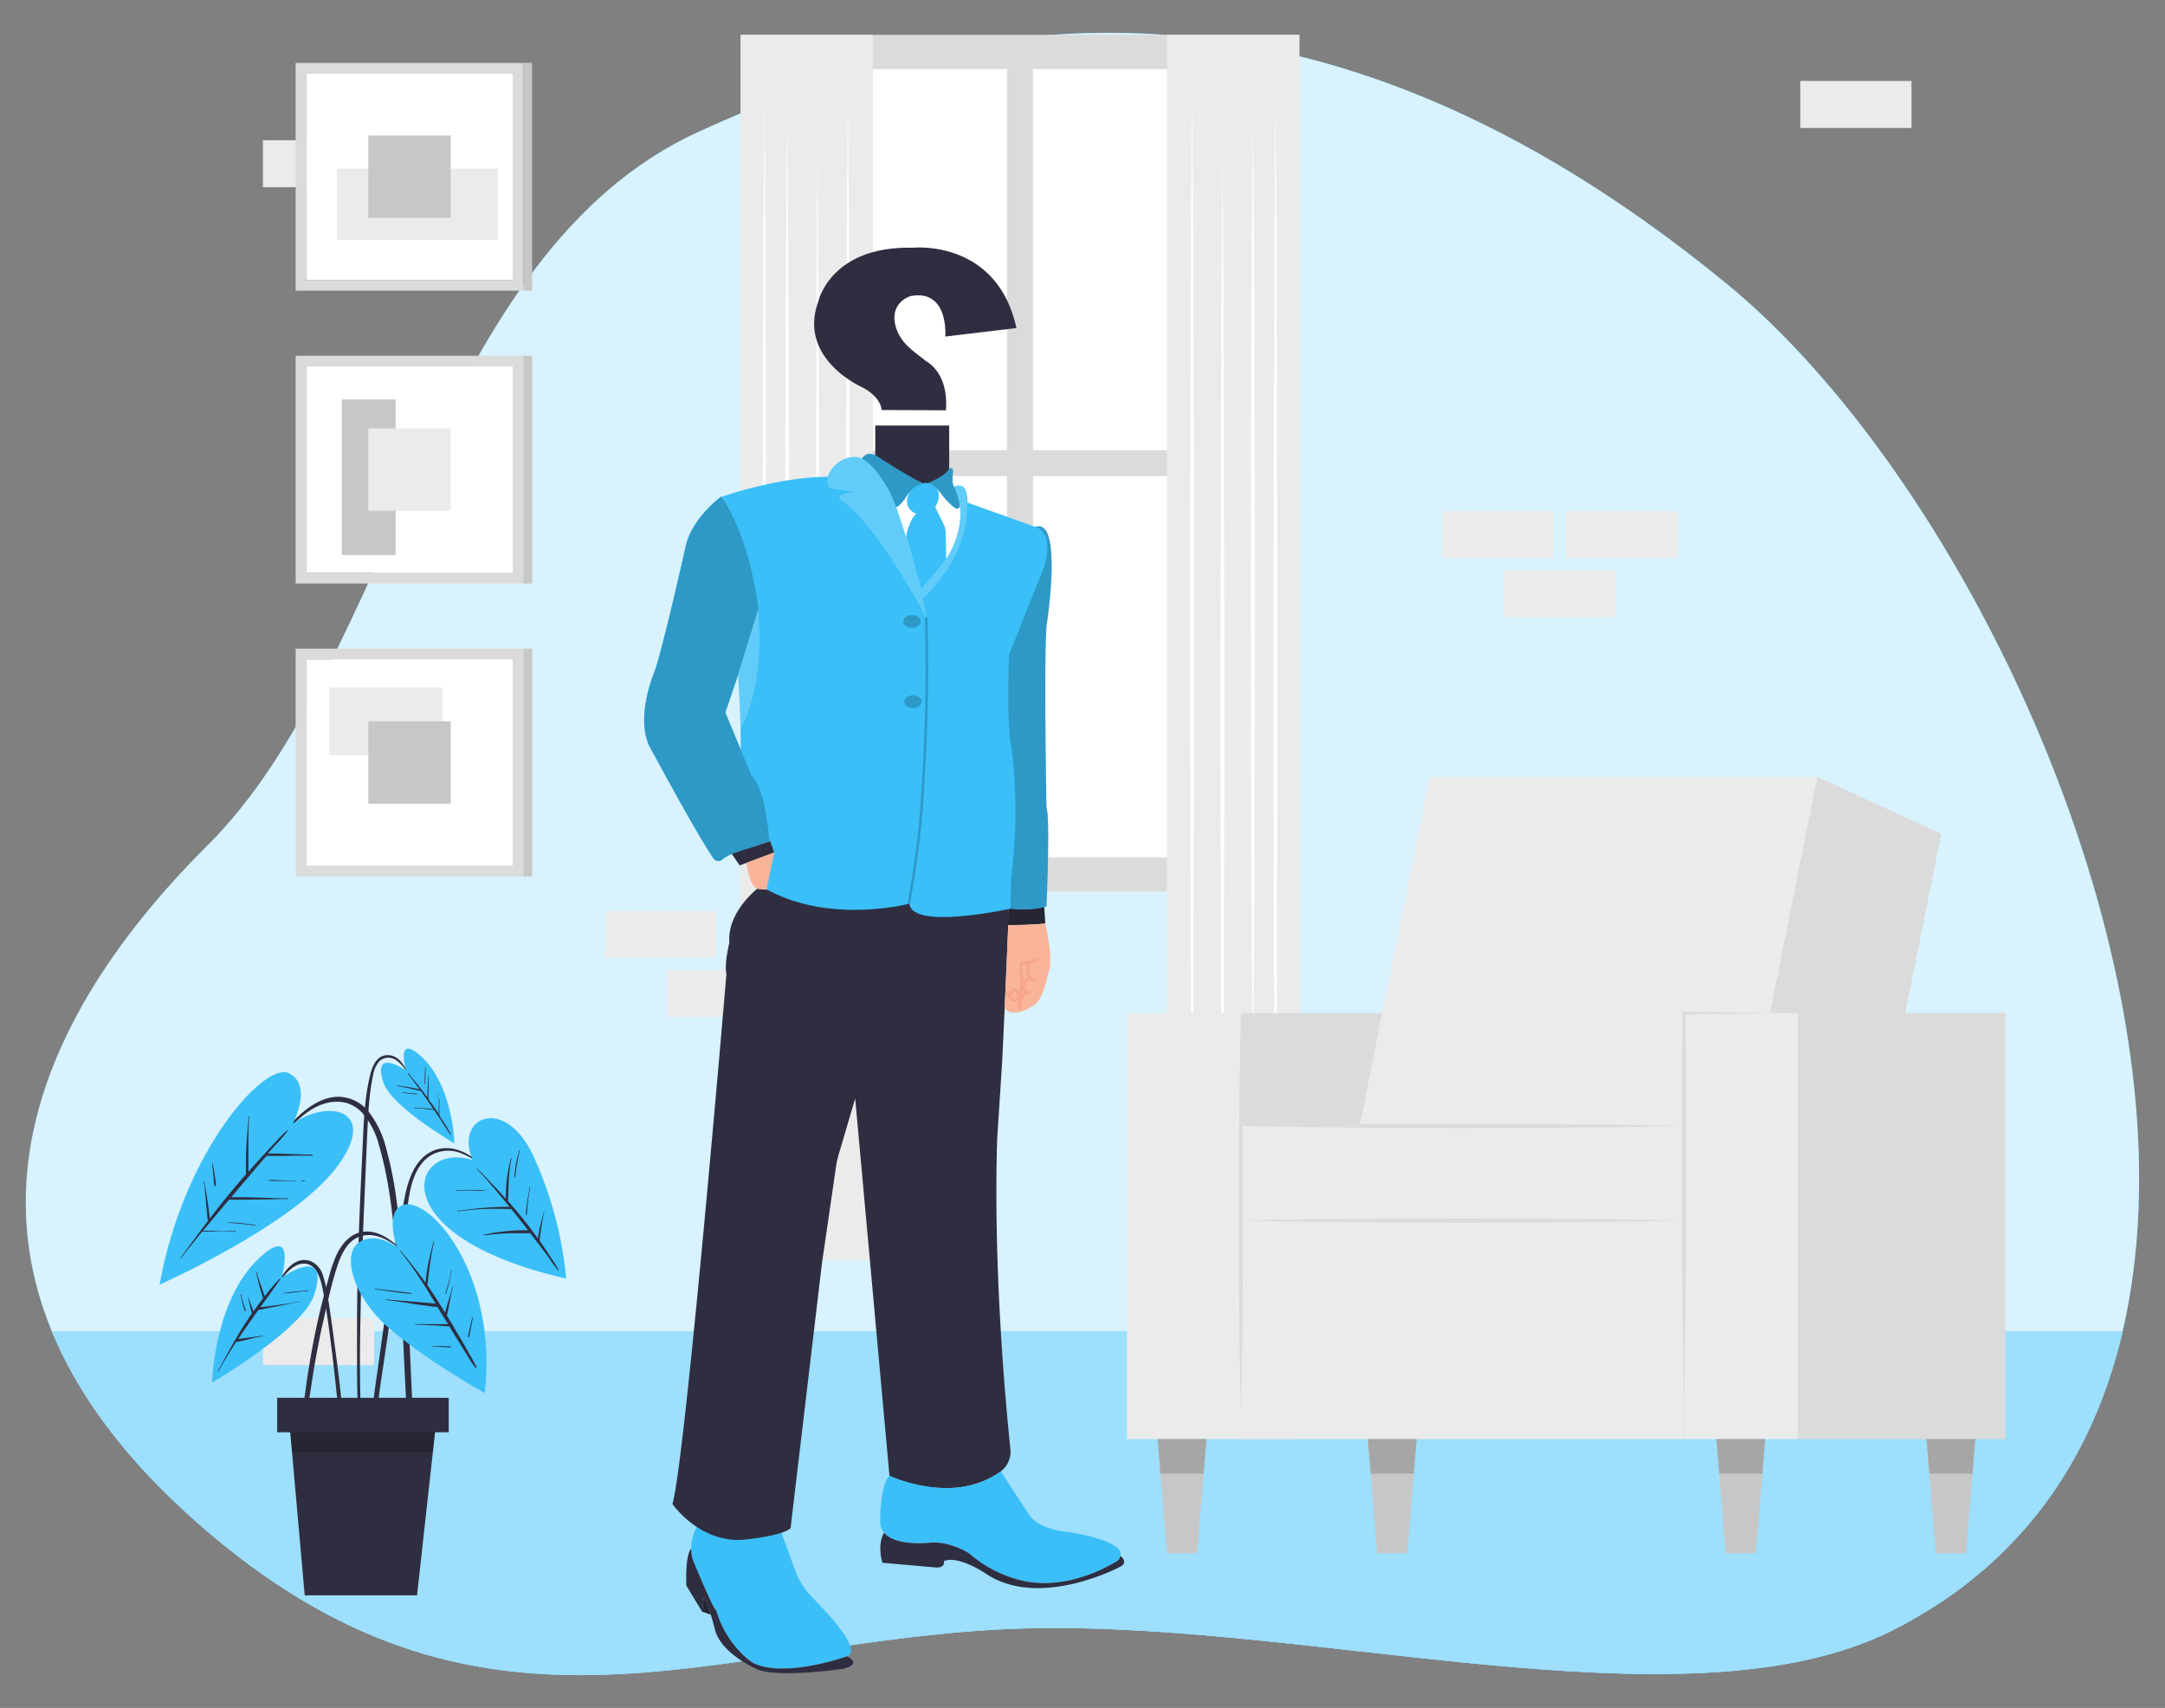 <svg id="ffafe6bb-c421-4466-bd1a-c2235388ac50" data-name="Layer 1" xmlns="http://www.w3.org/2000/svg" width="865.76" height="682.89" viewBox="0 0 865.76 682.89"><rect x="0" y="0" width="865.76" height="682.89" fill="#808080" stroke="none"/><g id="abbdac19-8e71-4332-a478-65ba61e4c4d6" data-name="freesvgillustration--background-simple--inject-1"><path d="M853,509.14c18.29-137.44-70.45-320.08-162.3-395.5C524.79-22.53,386.91,3.8,279.66,52.55S157.21,264.18,83.15,337.85-33,510.59,79.34,609.25,282.4,657.76,399.76,651.5s273.2,43,357.45.17C816.05,621.78,845,570,853,509.14Z" fill="#3abff8"/><path d="M853,509.14c18.29-137.44-70.45-320.08-162.3-395.5C524.79-22.53,386.91,3.8,279.66,52.55S157.21,264.18,83.15,337.85-33,510.59,79.34,609.25,282.4,657.76,399.76,651.5s273.2,43,357.45.17C816.05,621.78,845,570,853,509.14Z" fill="#fff" opacity="0.8" style="isolation:isolate"/></g><g id="a5218fea-76b6-453c-8ff8-41fa9c984775" data-name="freesvgillustration--Floor--inject-1"><path d="M20.76,532.35C31.23,557.69,50,583.49,79.34,609.21c112.34,98.63,203.06,48.51,320.42,42.25s273.2,43,357.45.17c51.18-26,79.77-68.67,91.66-119.32Z" fill="#3abff8"/><path d="M20.76,532.35C31.23,557.69,50,583.49,79.34,609.21c112.34,98.63,203.06,48.51,320.42,42.25s273.2,43,357.45.17c51.18-26,79.77-68.67,91.66-119.32Z" fill="#fff" opacity="0.5" style="isolation:isolate"/></g><g id="b9633370-ccf9-4a73-83c6-a764b47dba25" data-name="freesvgillustration--background-complete--inject-1064"><rect x="296.18" y="13.92" width="223.4" height="342.54" fill="#dbdbdb"/><rect x="308.36" y="27.64" width="94.33" height="152.36" fill="#fff"/><rect x="413.07" y="27.64" width="94.33" height="152.36" fill="#fff"/><rect x="308.36" y="190.38" width="94.33" height="152.36" fill="#fff"/><rect x="413.07" y="190.38" width="94.33" height="152.36" fill="#fff"/><rect x="296.18" y="13.92" width="52.92" height="490.06" fill="#ebebeb"/><polygon points="339.06 37.21 339.48 90.2 339.61 143.18 339.9 249.16 339.63 355.13 339.48 408.12 339.06 461.1 338.66 408.12 338.51 355.13 338.22 249.16 338.51 143.18 338.66 90.2 339.06 37.21" fill="#fff"/><polygon points="314.77 49.51 315.18 96.81 315.41 144.12 315.62 238.74 315.41 333.38 315.18 380.69 314.77 428 314.36 380.69 314.12 333.38 313.94 238.74 314.12 144.12 314.36 96.81 314.77 49.51" fill="#fff"/><polygon points="326.92 60.67 327.32 116.08 327.47 171.47 327.76 282.27 327.47 393.07 327.32 448.47 326.92 503.86 326.51 448.47 326.36 393.07 326.08 282.27 326.36 171.47 326.51 116.08 326.92 60.67" fill="#fff"/><polygon points="305.74 40.02 306.14 97.99 306.29 155.97 306.58 271.93 306.29 387.9 306.14 445.89 305.74 503.86 305.32 445.89 305.17 387.9 304.9 271.93 305.17 155.97 305.32 97.99 305.74 40.02" fill="#fff"/><rect x="466.66" y="13.92" width="52.92" height="490.06" fill="#ebebeb"/><polygon points="476.69 37.21 477.11 90.2 477.26 143.18 477.53 249.16 477.26 355.13 477.11 408.12 476.69 461.1 476.29 408.12 476.14 355.13 475.87 249.16 476.14 143.18 476.29 90.2 476.69 37.21" fill="#fff"/><polygon points="500.99 49.51 501.41 96.81 501.65 144.12 501.83 238.74 501.65 333.38 501.41 380.69 500.99 428 500.59 380.69 500.35 333.38 500.15 238.74 500.35 144.12 500.59 96.81 500.99 49.51" fill="#fff"/><polygon points="488.85 60.67 489.25 116.08 489.4 171.47 489.69 282.27 489.4 393.07 489.25 448.47 488.85 503.86 488.43 448.47 488.3 393.07 488.01 282.27 488.3 171.47 488.45 116.08 488.85 60.67" fill="#fff"/><polygon points="510.03 40.02 510.45 97.99 510.58 155.97 510.87 271.93 510.58 387.9 510.45 445.89 510.03 503.86 509.62 445.89 509.47 387.9 509.19 271.93 509.47 155.97 509.62 97.99 510.03 40.02" fill="#fff"/><rect x="719.92" y="503.34" width="44.47" height="18.79" fill="#ebebeb"/><rect x="744.75" y="527.04" width="44.47" height="18.79" fill="#ebebeb"/><rect x="241.94" y="364.17" width="44.47" height="18.79" fill="#ebebeb"/><rect x="266.73" y="387.86" width="44.47" height="18.79" fill="#ebebeb"/><rect x="576.75" y="204.38" width="44.47" height="18.79" fill="#ebebeb"/><rect x="601.57" y="228.08" width="44.47" height="18.79" fill="#ebebeb"/><rect x="626.29" y="204.38" width="44.47" height="18.79" fill="#ebebeb"/><rect x="105.15" y="527.04" width="44.47" height="18.79" fill="#ebebeb"/><rect x="129.97" y="32.37" width="44.47" height="18.79" fill="#ebebeb"/><rect x="105.15" y="56.07" width="44.47" height="18.79" fill="#ebebeb"/><rect x="719.92" y="32.37" width="44.47" height="18.79" fill="#ebebeb"/><polygon points="691.12 487.97 745.28 487.97 776.29 333.41 726.69 310.62 691.12 487.97" fill="#dbdbdb"/><polygon points="536.08 487.97 691.12 487.97 726.69 310.62 571.65 310.62 536.08 487.97" fill="#ebebeb"/><rect x="718.93" y="405.04" width="83.01" height="170.35" fill="#dbdbdb"/><polygon points="496.24 575.39 518.91 575.39 552.7 405.06 496.24 405.06 496.24 575.39" fill="#dbdbdb"/><rect x="673.3" y="405.04" width="45.61" height="170.35" fill="#ebebeb"/><rect x="450.63" y="405.04" width="45.61" height="170.35" fill="#ebebeb"/><rect x="496.22" y="487.99" width="177.08" height="87.41" fill="#ebebeb"/><rect x="496.22" y="450.2" width="177.08" height="38.14" fill="#ebebeb"/><path d="M707.75,405.06l-17.22-.34-17.21-.21h-.52V405L672.6,425v19.93c0,13.29-.1,26.57,0,39.86s0,26.58.22,39.87.3,26.58.58,39.87q.4-19.92.57-39.87c.17-13.29.19-26.57.24-39.87s0-26.57,0-39.86L674.13,425l-.22-19.92-.52.52,17.21-.22Z" fill="#dbdbdb"/><path d="M496.24,405.06c-.37,13.33-.52,26.67-.67,40l-.2,40,.2,40,.23,20,.44,20,.42-20,.23-20,.21-40L496.89,445C496.76,431.73,496.59,418.39,496.24,405.06Z" fill="#dbdbdb"/><path d="M496.24,488c14.74.37,29.51.52,44.27.68l44.27.2,44.27-.2,22.13-.24,22.14-.44-22.14-.42-22.13-.23-44.27-.2-44.27.2C525.75,487.45,511,487.62,496.24,488Z" fill="#dbdbdb"/><path d="M496.24,450.19c14.74.35,29.51.52,44.27.67l44.27.18,44.27-.18,22.13-.25,22.14-.42-22.14-.42-22.13-.24-44.27-.2-44.27.2C525.75,449.67,511,449.83,496.24,450.19Z" fill="#dbdbdb"/><polygon points="770.39 575.39 771.52 589.19 774.14 621.07 786.16 621.07 788.78 589.19 789.91 575.39 770.39 575.39" fill="#c7c7c7"/><polygon points="789.91 575.39 770.39 575.39 771.52 589.19 788.78 589.19 789.91 575.39" fill="#a6a6a6"/><polygon points="686.37 575.39 687.49 589.19 690.11 621.07 702.14 621.07 704.76 589.19 705.88 575.39 686.37 575.39" fill="#c7c7c7"/><polygon points="705.88 575.39 686.37 575.39 687.49 589.19 704.76 589.19 705.88 575.39" fill="#a6a6a6"/><polygon points="546.99 575.39 548.12 589.19 550.74 621.07 562.75 621.07 565.38 589.19 566.49 575.39 546.99 575.39" fill="#c7c7c7"/><polygon points="566.49 575.39 546.99 575.39 548.12 589.19 565.38 589.19 566.49 575.39" fill="#a6a6a6"/><polygon points="462.94 575.39 464.06 589.19 466.68 621.07 478.7 621.07 481.32 589.19 482.45 575.39 462.94 575.39" fill="#c7c7c7"/><polygon points="462.94 575.39 464.06 589.19 481.32 589.19 482.45 575.39 462.94 575.39" fill="#a6a6a6"/><rect x="122.53" y="29.4" width="82.48" height="82.48" fill="#fff"/><path d="M118.23,25.17v91.06h91.06V25.17ZM205,111.93H122.53V29.4H205Z" fill="#dbdbdb"/><rect x="134.77" y="67.41" width="64.29" height="28.52" fill="#ebebeb"/><rect x="147.3" y="54.17" width="32.93" height="32.93" fill="#c7c7c7"/><rect x="209.29" y="25.12" width="3.51" height="91.06" fill="#c7c7c7"/><rect x="122.53" y="146.51" width="82.48" height="82.48" fill="#fff"/><rect x="136.7" y="159.71" width="21.53" height="62.21" fill="#c7c7c7"/><path d="M118.23,142.23v91.06h91.06V142.23ZM205,229H122.53V146.51H205Z" fill="#dbdbdb"/><rect x="147.3" y="171.28" width="32.93" height="32.93" fill="#ebebeb"/><rect x="209.29" y="142.23" width="3.51" height="91.06" fill="#c7c7c7"/><rect x="122.53" y="263.63" width="82.48" height="82.48" fill="#fff"/><rect x="131.67" y="274.87" width="45.26" height="27.06" fill="#ebebeb"/><path d="M118.23,259.33v91.06h91.06V259.33ZM205,346.11H122.53V263.65H205Z" fill="#dbdbdb"/><rect x="147.3" y="288.41" width="32.93" height="32.93" fill="#c7c7c7"/><rect x="209.29" y="259.33" width="3.51" height="91.06" fill="#c7c7c7"/></g><path d="M280.75,644.36l.64-5.33s.88-.38,2.84,6.57Z" fill="#2f2e41"/><path d="M280.75,644.36l.64-5.33s.88-.38,2.84,6.57Z" opacity="0.2"/><path d="M276.4,619.07v0a13,13,0,0,0,1.22,5.81s7.84,19.13,8.77,18.82a39.89,39.89,0,0,0,14.44,21c12.54,6.59,37.95-2.51,37.95-2.51,6-2.3-6.69-16.16-13.92-23.45a30.11,30.11,0,0,1-6.93-10.94l-5.5-15.16c-25,6.92-33.56-2.53-33.56-2.53A18.32,18.32,0,0,0,276.4,619.07Z" fill="#3abff8"/><path d="M274.48,634l6.27,10.36.64-5.33c1.24,0,4.38,11.91,4.38,11.91,1.89,9.72,16,16,16,16,7.22,4.4,35.14.33,35.14.33,8.46-1.88,1.88-5,1.88-5s-25.41,9.1-37.95,2.51a39.89,39.89,0,0,1-14.44-21c-.93.31-8.77-18.82-8.77-18.82a13,13,0,0,1-1.22-5.81C273.84,622.05,274.48,634,274.48,634Z" fill="#2f2e41"/><path d="M418,369.25l-.45-6.93s-10,1.95-14.19.64l-.63,6.88A136.39,136.39,0,0,0,418,369.25Z" fill="#2f2e41"/><path d="M418,369.25l-.45-6.93s-10,1.95-14.19.64l-.63,6.88A136.39,136.39,0,0,0,418,369.25Z" opacity="0.2"/><path d="M403.33,363.24s8.09,1.27,14.82-.68a.47.47,0,0,0,.33-.43c.16-3.59,1.47-34.92,0-39.35,0,0-1.05-56.39,0-72.31,0,0,7-44.38-4.7-39.68L399.15,262l-.78,100Z" fill="#3abff8"/><path d="M403.33,363.24s8.09,1.27,14.82-.68a.47.47,0,0,0,.33-.43c.16-3.59,1.47-34.92,0-39.35,0,0-1.05-56.39,0-72.31,0,0,7-44.38-4.7-39.68L399.15,262l-.78,100Z" opacity="0.2"/><path d="M348.25,359.59l-45.42-4.24s-12.14,9.39-11.16,21.53c0,0-2.16,8.81-1.18,12.53,0,0-16.38,194.68-21.6,211.91,0,0,10.57,15.4,28.06,14.35,0,0,15.8-1.43,19.19-4.69l12.53-105.73,5.64-38.78a35,35,0,0,1,1.07-4.85l6.6-22.41,13.71,150.88s24.6,12,44.09-1.47a9.94,9.94,0,0,0,4.27-9.25c-1.77-16.77-6.92-71.19-5.29-124l2-30.93s2.35-48.95,2.61-61.22Z" fill="#2f2e41"/><path d="M295.11,270l8.21-26.21s-2.61-23.49-14.62-45.16c0,0,22.46-8.09,43.08-8l19,4.05h31.52s4.57-2.88,4.57,6.26l27.67,9.92s9.66,2.61,0,23.23l-11,27.67s-1.3,26.63,1.05,38.12a205.77,205.77,0,0,1-.26,51.16l-.26,12.27s-39.36,8.72-40.41-2c0,0-32.19,8.53-57.75-6.11l3.66-14.36-1.73-4.27L295.75,320A404,404,0,0,0,295.11,270Z" fill="#3abff8"/><rect x="350.01" y="170.13" width="29.56" height="24.47" transform="translate(729.58 364.74) rotate(-180)" fill="#2f2e41"/><path d="M374.12,202.66s4.73-7.17-2.87-9.37a7.47,7.47,0,0,0-7.48,3.52s-3.41,6,2.8,8.53Z" fill="#3abff8"/><path d="M288.47,198.52s-12,8.62-14.36,20.36c0,0-9.14,41-12.53,50.13,0,0-8.35,19.57-.78,31.32,0,0,18,33.51,24.58,42.94a2.33,2.33,0,0,0,3.45.39,12.15,12.15,0,0,1,5.38-2.61l13.58-4.69S306.22,315,300.48,310L290.3,285.57a1.87,1.87,0,0,1-.05-1.3l4.61-13.59,8.46-26.92S300.47,216.11,288.47,198.52Z" fill="#3abff8"/><path d="M288.47,198.52s-12,8.62-14.36,20.36c0,0-9.14,41-12.53,50.13,0,0-8.35,19.57-.78,31.32,0,0,18,33.51,24.58,42.94a2.33,2.33,0,0,0,3.45.39,12.15,12.15,0,0,1,5.38-2.61l13.46-4.64S306.22,315,300.48,310L290.3,285.57a1.87,1.87,0,0,1-.05-1.3l4.61-13.59,8.46-26.92S300.47,216.11,288.47,198.52Z" fill="#3abff8"/><path d="M288.47,198.52s-12,8.62-14.36,20.36c0,0-9.14,41-12.53,50.13,0,0-8.35,19.57-.78,31.32,0,0,18,33.51,24.58,42.94a2.33,2.33,0,0,0,3.45.39,12.15,12.15,0,0,1,5.38-2.61l13.46-4.64S306.22,315,300.48,310L290.3,285.57a1.87,1.87,0,0,1-.05-1.3l4.61-13.59,8.46-26.92S300.47,216.11,288.47,198.52Z" opacity="0.2"/><path d="M370.34,246.81c.55,18,.43,37.37-.69,58-1.49,27.57-2.4,33.7-6.2,56.49" fill="none" stroke="#000" stroke-miterlimit="10" opacity="0.2"/><polygon points="309.59 340.87 308.01 336.34 292.62 341.41 295.78 346.01 309.59 340.87" fill="#2f2e41"/><ellipse cx="364.69" cy="248.45" rx="3.52" ry="2.55" opacity="0.2"/><ellipse cx="365.08" cy="280.56" rx="3.52" ry="2.55" opacity="0.2"/><path d="M303.09,243.68s3.58,28-6.9,47.76q-.1-6-.45-12.28c-.17-3.13-.39-6.19-.63-9.19Z" fill="#fff" opacity="0.2"/><path d="M352,608.33a6.65,6.65,0,0,0,1.55,4.44c4.57,5.5,17.8,4.05,17.8,4.05,8.5-1,16.3,4.26,16.3,4.26a49.29,49.29,0,0,0,22.18,11.09c16.21,3.24,31.49-4.75,36.77-7.95a3.14,3.14,0,0,0,1.46-2,3.08,3.08,0,0,0-.84-2.9c-4.79-4.72-20.15-6.75-20.15-6.75-12-1.18-15.35-6.61-15.35-6.61l-11.57-17.71c-18.16,13.93-44.42,1.83-44.42,1.83C351.87,593.34,352,608.33,352,608.33Z" fill="#3abff8"/><path d="M352.89,624.85l21.73,1.9c3.54,0,2.83-2.6,2.83-2.6,6.14-2.37,17,5.19,17,5.19,21.49,14.16,53.36-2.83,53.36-2.83,3.55-1.66.48-4.26.48-4.26l-.26,0a3.14,3.14,0,0,1-1.46,2c-5.28,3.2-20.56,11.19-36.77,7.95a49.29,49.29,0,0,1-22.18-11.09s-7.8-5.21-16.3-4.26c0,0-13.23,1.45-17.8-4.05C350.59,618.16,352.89,624.85,352.89,624.85Z" fill="#2f2e41"/><path d="M298.45,345s1.3,9.42,4.38,10.34l3.74.4,3-14.88Z" fill="#f9b499"/><path d="M418,369.25s3.68,14.72,1.06,20.4c0,0-1.9,9.77-5.25,12,0,0-8,6.15-12.07,1.48l1.47-33.28S412.54,369.89,418,369.25Z" fill="#f9b499"/><path d="M414.05,391.84s-3.64,1.75-2.92-7.14" fill="none" stroke="#f7a48b" stroke-miterlimit="10"/><path d="M411.72,397.09s-5.25-.58-.15-7" fill="none" stroke="#f7a48b" stroke-miterlimit="10"/><path d="M410.26,396.65s-4.81,5.55-1.6,6.71" fill="none" stroke="#f7a48b" stroke-miterlimit="10"/><path d="M415.36,383.24s-1.6,1.46-7,1.89c0,0-.73,1.75.3,5.84,0,0,.29,9.18-2.78,8.89,0,0-1.31,1-2.91-2.91l-.88-.3" fill="none" stroke="#f7a48b" stroke-miterlimit="10"/><path d="M406.91,398.26a2.35,2.35,0,0,0-1.17-2.77s-1.46.29-1.31,2.33" fill="none" stroke="#f7a48b" stroke-miterlimit="10"/><path d="M378.27,164.06l-25.72-.13s0-5.35-8.61-9.52c0,0-25.19-11.49-16.58-34.2,0,0,5-21.93,37.59-21.15,0,0,33.68-3.65,41.51,32.11L378,134.57s1.56-19.06-13.84-16.19c0,0-8.59,2.4-6,12.09a17.22,17.22,0,0,0,4,7.07c2.3,2.55,6.24,5.25,8.33,7C370.44,144.49,379.44,148.92,378.27,164.06Z" fill="#2f2e41"/><path d="M368.19,235.86S379.3,225,382,216.35c0,0,3.76-8.94,1.25-17.41,0,0-2.51-3.76-6-4.55,0,0-7.46-1.86-8.63-.93a12.16,12.16,0,0,0-6.35,5.25s-2.08,3.51-3.9,4C358.3,202.7,366.56,228.6,368.19,235.86Z" fill="#fff"/><path d="M362.59,215.58c1.36,4.29,5.7,20,5.7,20,2.58-2.08,10.1-12,10.1-12l-.22-10.82a6.72,6.72,0,0,0-.67-2.82l-3.5-7.19s4.69-7.37-2.91-9.57a7.77,7.77,0,0,0-7.43,3.73s-3.42,6,2.8,8.52c-2.4,2-3.55,6.37-4,8.36A3.91,3.91,0,0,0,362.59,215.58Z" fill="#3abff8"/><path d="M379.18,188s2.35-2.74,1.83,1.57c0,0-.39,3.91.52,5.09,0,0,4.57,9.79.65,8.61,0,0-2.22-1.17-5.87-5.87,0,0-2.63-3.69-5.06-4.06a.14.14,0,0,1,0-.27C373,192.32,377.43,190.42,379.18,188Z" fill="#3abff8"/><path d="M379.18,188s2.35-2.74,1.83,1.57c0,0-.39,3.91.52,5.09,0,0,4.57,9.79.65,8.61,0,0-2.22-1.17-5.87-5.87,0,0-2.63-3.69-5.06-4.06a.14.14,0,0,1,0-.27C373,192.32,377.43,190.42,379.18,188Z" opacity="0.2"/><path d="M368.6,193a.24.24,0,0,1-.05.46,10.77,10.77,0,0,0-5.55,4.15s-3,5-4.7,5.09c0,0-4.34-13.48-13.66-19.25,0,0,2-4,6.61-.72C351.25,182.73,362.52,190.12,368.6,193Z" fill="#3abff8"/><path d="M368.6,193a.24.24,0,0,1-.05.46,10.77,10.77,0,0,0-5.55,4.15s-3,5-4.7,5.09c0,0-4.34-13.48-13.66-19.25,0,0,2-4,6.61-.72C351.25,182.73,362.52,190.12,368.6,193Z" opacity="0.2"/><path d="M381.53,194.61s7.24,11.55-2.74,28.39c0,0-7.22,9.69-10.54,12.62l.81,3.58s13-11.09,16.77-28a40.12,40.12,0,0,0,.81-6C387,200.16,386.92,192,381.53,194.61Z" fill="#3abff8"/><path d="M381.53,194.61s7.24,11.55-2.74,28.39c0,0-7.22,9.69-10.54,12.62l.81,3.58s13-11.09,16.77-28a40.12,40.12,0,0,0,.81-6C387,200.16,386.92,192,381.53,194.61Z" fill="#fff" opacity="0.2"/><path d="M370.34,246.81s-19.6-37.23-34.2-47a1.14,1.14,0,0,1,.33-2.06l4.65-1.21a79.54,79.54,0,0,1-8.4-1.18,2.4,2.4,0,0,1-1.85-2.51l.15-2.32a12.11,12.11,0,0,1,6.24-6.83,11.18,11.18,0,0,1,4.67-1,5.73,5.73,0,0,1,3.2,1,24.35,24.35,0,0,1,4.08,3.4c3,3.21,6.8,8.6,9.66,17.34C358.87,204.49,368.43,230.7,370.34,246.81Z" fill="#3abff8"/><path d="M370.34,246.81s-19.59-37.22-34.19-47a1.14,1.14,0,0,1,.33-2.07l4.64-1.21a80,80,0,0,1-8.42-1.18,2.39,2.39,0,0,1-1.83-2.5l.15-2.33a12.11,12.11,0,0,1,6.24-6.83,11.18,11.18,0,0,1,4.67-1,5.73,5.73,0,0,1,3.2,1,24.35,24.35,0,0,1,4.08,3.4c3,3.21,6.8,8.6,9.66,17.34C358.87,204.49,368.43,230.7,370.34,246.81Z" fill="#fff" opacity="0.2"/><path d="M197,469.63c-5.78-5.67-13.26-12.47-22.12-10.09-8.33,2.31-11.51,11.4-13,19-1.92,9.76-3.42,19.62-5,29.46s-3.12,19.84-4.48,29.79c-.79,5.61-1.56,11.23-2.38,16.84L148.9,563c-.38,2.76-.84,5.5-1,8.28a.8.8,0,0,0,1.56.17c1.08-4.68,1.56-9.54,2.2-14.3s1.39-9.56,2.09-14.34c1.38-9.48,2.82-19,4.24-28.46s2.91-19,4.43-28.45c1.29-8.05,1.9-18,9-23.39a13.78,13.78,0,0,1,13.32-1.25c4.68,1.8,8.43,5.15,12.1,8.47a.12.12,0,0,0,.15-.09Z" fill="#2f2e41"/><path d="M189.09,463.83s-11.83-4.25-17.68,4.38,1.16,30.59,55,43a151.72,151.72,0,0,0-13-48.71C201.92,437.31,181.34,446.85,189.09,463.83Z" fill="#3abff8"/><path d="M223.3,507.61a46.9,46.9,0,0,0-2.71-4.38l-2.73-4.15L215.74,496a7,7,0,0,0,.11-.78l.18-1.41c.13-1,.29-2,.43-3s.31-2,.51-3a15.73,15.73,0,0,1,.7-3.11c0-.16-.22-.24-.23,0a12.23,12.23,0,0,1-.49,1.77c-.12.46-.24.91-.35,1.36q-.39,1.56-.75,3.12c-.2,1-.39,1.9-.55,2.85-.08.47-.15.92-.22,1.39-1-1.37-1.93-2.73-2.94-4.05-2.86-3.78-5.88-7.41-9-10.92v-.09c.28-5.66.14-11.26,1.4-16.84,0-.14-.2-.23-.24-.08a57.64,57.64,0,0,0-2,16.11c-1.12-1.25-2.26-2.5-3.41-3.73-2.62-2.82-5.29-5.61-8-8.32a.12.12,0,0,0-.17,0,.11.11,0,0,0,0,.13c4.53,4.88,8.85,10,13.05,15.15a95.47,95.47,0,0,0-9.86.36c-3.64.28-7.28.75-10.91,1.25-.16,0-.11.26,0,.23a102.32,102.32,0,0,1,10.91-1c3.53-.15,7,0,10.53,0q3.41,4.21,6.73,8.5h-2.77c-1.64,0-3.29.14-4.91.28a74.15,74.15,0,0,0-9.95,1.48.13.13,0,0,0-.13.13.12.12,0,0,0,.13.12c3.31-.37,6.63-.68,9.95-.81h7.25A2.94,2.94,0,0,0,212,493c1.45,1.88,2.9,3.76,4.34,5.66,1.15,1.56,2.27,3,3.38,4.55a56,56,0,0,0,3.42,4.68A.17.17,0,0,0,223.3,507.61Z" fill="#2f2e41"/><path d="M194.24,476.07a35.75,35.75,0,0,0-5.76-.28c-1.91,0-3.85,0-5.76.13a.11.11,0,0,0-.16.07.11.11,0,0,0,.07.16.14.14,0,0,0,.09,0c1.94-.14,3.89-.17,5.84-.14s3.78.2,5.66.15Z" fill="#2f2e41"/><path d="M211.15,480.41c.22-1.84.46-3.68.85-5.49a.12.12,0,0,0-.08-.16.13.13,0,0,0-.16.07.14.14,0,0,0,0,.09c-.28,1.81-.62,3.61-.89,5.42-.14.91-.26,1.83-.37,2.73a11.7,11.7,0,0,0-.22,2.57.16.16,0,0,0,.16.16.16.16,0,0,0,.15-.16,14.53,14.53,0,0,0,.28-2.55C211,482.15,211.05,481.28,211.15,480.41Z" fill="#2f2e41"/><path d="M207.62,460c-.47,1.77-.94,3.6-1.28,5.42-.16.92-.3,1.86-.42,2.78a10.41,10.41,0,0,0-.19,2.73c0,.08.12.08.14,0a14.49,14.49,0,0,0,.42-2.61c.12-.89.27-1.79.42-2.68.33-1.87.66-3.74,1.14-5.58C207.88,460,207.71,459.87,207.62,460Z" fill="#2f2e41"/><path d="M137.45,569.31c-.29-3.4-.62-6.78-1-10.18Q135.39,549.06,134,539c-.9-6.67-1.76-13.35-2.82-20a49.64,49.64,0,0,0-2.06-9.09,8.65,8.65,0,0,0-5-5.69c-6.33-2.2-10.61,4.38-13.17,9,0,.14.12.25.22.12,1.56-2.21,5.77-8.39,10.57-8.11,3.24.21,5.83,2.48,7.37,10.56,3.89,20.1,7.36,60.9,7.8,63.57.2,1.42,1.21,1.35,1.21-.16C138.12,576,137.73,572.63,137.45,569.31Z" fill="#2f2e41"/><path d="M112.6,510.82s5.54-19.56-6.7-9.79c-20.33,16.3-21.07,51.72-21.07,51.72s36.25-21.06,40.76-34.94C132.31,497.12,112.6,510.82,112.6,510.82Z" fill="#3abff8"/><path d="M119.52,520.43c-2.85.58-5.73,1-8.6,1.36l-4.07.57c-.92.13-1.86.22-2.78.33,2.7-3.71,5.43-7.42,8-11.21a.17.17,0,0,0,0-.22.16.16,0,0,0-.22,0,82,82,0,0,0-6,7l-1.56-4.53c-.61-1.75-1.28-3.5-1.72-5.31,0-.14-.28-.07-.23.08.5,1.8.84,3.62,1.33,5.41s1,3.46,1.55,5.15q-2,2.6-3.83,5.27c-.62-1.76-1.4-3.48-2-5.27a.13.13,0,0,0-.17-.06.13.13,0,0,0-.06.14c.65,2,1,4,1.56,6-.83,1.22-1.66,2.43-2.45,3.66-1.47,2.26-2.86,4.57-4.2,6.89a.54.54,0,0,0-.32.55c-2.28,4-4.46,8-6.61,12,0,.14.14.25.21.11,2.16-4,4.54-7.91,7-11.73h0a5.85,5.85,0,0,1,1.18-.22l1.26-.28c.94-.2,1.86-.43,2.79-.67,1.84-.47,3.67-.89,5.52-1.21.16,0,.1-.27,0-.24-2.2.42-4.39.67-6.61.92l-3.07.42H95.3c1.3-2,2.62-3.94,4-5.89s2.68-3.8,4-5.68c1.27-.18,2.51-.51,3.75-.74l4.21-.83c2.8-.55,5.59-1.17,8.41-1.64C119.74,520.63,119.68,520.4,119.52,520.43Z" fill="#2f2e41"/><path d="M97.74,522.35c-.17-.52-.32-1-.5-1.56a31,31,0,0,1-.82-3.29c0-.16-.27-.08-.24.08.24,1.09.5,2.19.75,3.3a21.14,21.14,0,0,0,.95,3.24.22.22,0,0,0,.28.15.21.21,0,0,0,.14-.27C98.15,523.45,97.91,523,97.74,522.35Z" fill="#2f2e41"/><path d="M123.23,515.89c-1.65.25-3.32.36-5,.52s-3.33.37-5,.62c-.09,0-.09.16,0,.14,1.67-.11,3.32-.23,5-.45s3.31-.47,5-.58C123.39,516.13,123.38,515.88,123.23,515.89Z" fill="#2f2e41"/><path d="M164.13,544.53c-.65-14.4-1.56-28.78-3-43.14Q160,490.68,158.58,480a152.06,152.06,0,0,0-4.12-20.71,39.52,39.52,0,0,0-6.9-14.6,15.69,15.69,0,0,0-13.93-6.09c-6.23.78-11.38,4.76-15.76,9.08-4.93,4.83-9.45,10.12-14,15.29-1.15,1.31-2.31,2.64-3.45,4a.14.14,0,0,0,0,.18.13.13,0,0,0,.18,0C105,462,109.67,457,114.52,452.25c4.47-4.41,9.1-9.22,15.31-11a15.73,15.73,0,0,1,8.89-.2,14.06,14.06,0,0,1,6.08,3.85,31.76,31.76,0,0,1,6.84,13.31c3.88,13.24,5.27,27.13,6.71,40.8s2.44,27.82,3.11,41.77,1.25,28.07,2.61,42.1c.15,1.73.39,3.45.61,5.16.14,1.17,1.93,1.17,1.84,0C165.44,573.47,164.77,559,164.13,544.53Z" fill="#2f2e41"/><path d="M117.08,449.24s8.21-15.23-1.56-20.11-42.19,31.47-51.7,84.49c0,0,52.54-23.25,70.39-46.42S131.83,439,117.08,449.24Z" fill="#3abff8"/><path d="M124.79,461.62c-5.91,0-11.78-.45-17.69-.41l3.32-3.72a57,57,0,0,0,4.68-5.37c.09-.12-.1-.29-.21-.2a41.2,41.2,0,0,0-4.47,4.49c-1.56,1.56-3,3.12-4.41,4.68q-3.39,3.68-6.68,7.42v-9.85c0-4.06,0-8.14.32-12.2,0-.15-.24-.14-.24,0-.28,4.07-.7,8.13-.9,12.21-.1,2-.16,4-.17,6v4.87l-1,1.15q-7,8.07-13.55,16.62v-.93c0-.63-.14-1.25-.2-1.87-.16-1.36-.34-2.72-.55-4.06s-.39-2.54-.6-3.8-.58-2.86-.69-4.29a.12.12,0,0,0-.13-.12.12.12,0,0,0-.12.12h0a36.86,36.86,0,0,1,.5,4.32c.12,1.29.25,2.6.36,3.9s.23,2.6.37,3.89l.19,1.88a2.7,2.7,0,0,0,.11.93,2,2,0,0,0,.25.75L81,491c-3,4-5.89,7.94-8.82,11.91-.1.13,0,.3.17.17,2.77-3.61,5.63-7.15,8.51-10.68,2.17.1,4.37,0,6.53-.09s4.56,0,6.83,0c.16,0,.16-.25,0-.23l-6.83.07c-2.08,0-4.21-.09-6.23,0,2.54-3.11,5.11-6.15,7.68-9.21l2.83-3.35a12.84,12.84,0,0,0,2.63.09H97.4l5.83-.08c4,0,8-.2,12-.21a.12.12,0,0,0,.16-.08.13.13,0,0,0-.07-.16h-.09c-4,0-8-.22-12-.33l-5.84-.14H92.47c2.22-2.62,4.42-5.24,6.63-7.79a.39.39,0,0,0,.12-.14c2.16-2.54,4.31-5.09,6.49-7.61l.89-1c6.13.2,12.24-.2,18.37-.08C125,461.87,125,461.62,124.79,461.62Z" fill="#2f2e41"/><path d="M121.77,472.06H120.4a.11.11,0,0,0,0,.22h1.43C122,472.3,122,472.06,121.77,472.06Z" fill="#2f2e41"/><path d="M118.59,472.08l-5.68-.13-2.83-.09a10.6,10.6,0,0,0-2.64,0,.09.09,0,0,0,0,.12.08.08,0,0,0,0,0,9.83,9.83,0,0,0,2.65.21h8.51C118.84,472.31,118.74,472.08,118.59,472.08Z" fill="#2f2e41"/><path d="M102.08,489.81a75.48,75.48,0,0,0-11.62-1.05v.08c3.85.37,7.8.58,11.55,1.2C102.17,490.07,102.23,489.82,102.08,489.81Z" fill="#2f2e41"/><path d="M86.28,472.91a2.92,2.92,0,0,0-.12-1c-.1-.76-.22-1.56-.33-2.27-.23-1.45-.48-2.89-.76-4.32,0-.14-.25-.1-.24,0,.19,1.56.35,3,.49,4.47L85.5,472a6.15,6.15,0,0,0,.3,2.09.28.28,0,0,0,.39.07.26.26,0,0,0,.11-.14A2.52,2.52,0,0,0,86.28,472.91Z" fill="#2f2e41"/><path d="M163.6,429.69c-1.87-3.51-4.27-8.13-9-7.8-3.87.23-5.62,4.2-6.46,7.45-2.56,10.12-2.73,20.79-3.23,31.19-1.06,21.82-2,43.81-2.13,65.75V544.5c0,6.24,0,12.47.43,18.71a.46.46,0,0,0,.46.45.45.45,0,0,0,.45-.45c0-5.3-.14-10.6-.17-15.9s0-10.35.11-15.59q.24-15.72.84-31.44c.37-10.41.84-20.81,1.28-31.18q.32-7.8.67-15.59c.23-5,.45-10.07,1-15.09.32-2.81.73-5.62,1.32-8.37a11.57,11.57,0,0,1,2.42-5.63,5.3,5.3,0,0,1,6.86-.5,14.74,14.74,0,0,1,4.85,6.06C163.48,430,163.68,429.83,163.6,429.69Z" fill="#2f2e41"/><path d="M162.34,428s-3.87-13.63,4.68-6.82c14.18,11.34,14.7,36,14.7,36s-25.24-14.67-28.39-24.34C148.65,418.51,162.34,428,162.34,428Z" fill="#3abff8"/><path d="M176.4,447.1l-.72-1.12a5.53,5.53,0,0,0,0-1.15v-1.77c0-1.15,0-2.3.14-3.46,0-.15-.24-.14-.24,0,0,1.13-.11,2.26-.15,3.39v2.43c-1-1.56-2-3.12-3.11-4.57l-.94-1.28a27.67,27.67,0,0,1,0-4.46c0-1.56,0-3.12.09-4.75a.12.12,0,0,0-.23,0c0,1.63-.14,3.29-.22,4.94a29.56,29.56,0,0,0-.09,3.52c-2.45-3.32-5-6.51-7.64-9.69a.12.12,0,0,0-.19.15c1.56,2,3.12,4.16,4.68,6.24-3-.69-6-1.09-9-1.56-.16,0-.22.22,0,.23,3.12.49,6.33,1.3,9.49,2h0c1.2,1.7,2.4,3.42,3.59,5.13l1.43,2.11h-.14l-1-.14c-.69-.08-1.39-.14-2.09-.19-1.46-.11-2.91-.19-4.38-.27-.16,0-.14.24,0,.24a41.39,41.39,0,0,1,4.29.29l2.26.29,1,.1h.28l2.43,3.58c1.44,2.1,2.7,4.36,4.23,6.4.09.13.25,0,.19-.12A66.05,66.05,0,0,0,176.4,447.1Z" fill="#2f2e41"/><path d="M170.12,431.71v-1.56a22.08,22.08,0,0,1,.12-3.35.13.13,0,0,0-.07-.16.12.12,0,0,0-.16.08.11.11,0,0,0,0,.08c0,1.09-.13,2.2-.17,3.31v2.43a2.15,2.15,0,0,0,0,.8.11.11,0,0,0,.14.06.17.17,0,0,0,.06-.06,1.84,1.84,0,0,0,0-.74Z" fill="#2f2e41"/><path d="M167,437.36c-.95-.17-1.9-.22-2.85-.3s-2.08-.17-3.12-.31c-.17,0-.2.23,0,.23,2,.14,4,.49,6,.56C167.08,437.54,167.17,437.37,167,437.36Z" fill="#2f2e41"/><path d="M175,437.44v2.86a2,2,0,0,0,0,.85m.09,0a.86.86,0,0,0,0-.39v-3.31c0-.11-.3-.23-.09,0Z" fill="#2f2e41"/><path d="M164.19,502.4c-5.31-4-10.08-9.71-17.15-10-5.89-.23-10,4.21-12.38,9.15a50.15,50.15,0,0,0-2.88,8.14q-1.56,5.58-3,11.24-2.78,11.12-4.68,22.41c-.71,4.19-1.39,8.39-1.92,12.61a107.74,107.74,0,0,0-1.23,12.93.67.67,0,0,0,.73.61.66.66,0,0,0,.58-.47c.74-3.53,1-7.18,1.56-10.75s1.08-7.17,1.69-10.74q1.78-10.72,4.22-21.36c1.56-6.67,3-13.45,5.18-20,1.56-4.67,4-10.11,9.06-11.78,7.65-2.56,14.62,3.93,20.26,8.14C164.15,502.7,164.32,502.5,164.19,502.4Z" fill="#2f2e41"/><path d="M158.69,498.59s-4.88-14,2.2-16.72c10.6-4.1,38.37,27.18,32.94,75.09,0,0-21.47-11.82-37.31-25.1s-19.89-30.72-12.91-35.16S158.69,498.59,158.69,498.59Z" fill="#3abff8"/><path d="M190.56,546.7a36.73,36.73,0,0,0-2.59-4.83c-.9-1.64-1.82-3.28-2.76-4.9-1.85-3.12-3.68-6.31-5.57-9.45l-.93-1.56a1,1,0,0,1,.12-.56c.1-.45.21-.92.32-1.39.23-1,.42-2.08.6-3.11.39-2,.75-4.14,1.3-6.15,0-.14-.2-.2-.24,0-.43,2.06-1.09,4.07-1.7,6.08-.29,1-.6,2-.87,3-.09.34-.17.68-.26,1-2.28-3.75-4.68-7.46-7.11-11.06a4.85,4.85,0,0,0,.25-1.56c.07-.68.15-1.39.25-2.09.18-1.56.35-3.12.59-4.67a89.42,89.42,0,0,1,1.68-9.19.12.12,0,0,0-.16-.07.12.12,0,0,0-.07.07c-.77,3-1.56,6-2.17,9.11-.28,1.56-.54,3-.75,4.5-.11.77-.18,1.56-.26,2.28a1.63,1.63,0,0,1-.1.69c-.76-1.08-1.56-2.17-2.33-3.23-2.45-3.23-5-6.38-7.55-9.51-.11-.11-.31,0-.2.14a172.05,172.05,0,0,1,12.06,17.63l2.09,3.38-.7-.09c-.89-.11-1.81-.17-2.7-.25l-5.42-.47c-3.62-.29-7.24-.51-10.92-.9a.13.13,0,1,0,0,.25c3.65.42,7.3,1,10.92,1.56q2.69.39,5.38.73a20.45,20.45,0,0,0,4.13.42c1.42,2.31,2.85,4.68,4.26,6.92h-13.1c-.16,0-.14.24,0,.24,2.35,0,4.68.15,7.06.28,1.12,0,2.25.12,3.35.2l1.69.11a3.59,3.59,0,0,0,1.46,0c1.2,2,2.42,3.91,3.64,5.88s2.23,3.62,3.36,5.41a44.48,44.48,0,0,0,3.65,5.47C190.56,546.92,190.68,546.84,190.56,546.7Z" fill="#2f2e41"/><path d="M180.39,508a33.88,33.88,0,0,1-.95,4.56c-.4,1.56-.86,3.12-1.35,4.6a.15.15,0,1,0,.28.12v0c.47-1.56.89-3,1.26-4.57s.63-3.12,1-4.68C180.67,507.85,180.41,507.8,180.39,508Z" fill="#2f2e41"/><path d="M164.63,517.33a1.69,1.69,0,0,0-1.17-.44l-2-.28c-1.24-.17-2.51-.31-3.77-.45-2.6-.32-5.22-.56-7.8-.89-.15,0-.2.22,0,.23,2.48.3,4.93.67,7.4,1l3.61.47,1.75.2a6.11,6.11,0,0,1,2,.33C164.63,517.56,164.72,517.4,164.63,517.33Z" fill="#2f2e41"/><path d="M180.36,538.39c-1.23-.09-2.48-.14-3.71-.17h-2.77a4.58,4.58,0,0,1-1.17,0c-.18,0-.19.26,0,.23a5,5,0,0,1,1.09,0h1l1.87.13c1.23,0,2.48.14,3.71.14C180.5,538.67,180.5,538.41,180.36,538.39Z" fill="#2f2e41"/><path d="M187.92,533c.14-.7.28-1.4.41-2.12.25-1.37.5-2.76.76-4.13,0-.16-.2-.2-.25,0-.29,1.34-.6,2.7-.9,4-.16.67-.3,1.34-.44,2-.08.31-.14.62-.2.93a2.63,2.63,0,0,0-.11,1c0,.11.19.21.27,0A4.73,4.73,0,0,0,187.92,533Z" fill="#2f2e41"/><polygon points="115.28 563.52 116.76 580.52 121.85 637.88 166.77 637.88 173.11 580.52 174.98 563.52 115.28 563.52" fill="#2f2e41"/><polygon points="115.28 563.52 116.76 580.52 173.11 580.52 174.98 563.52 115.28 563.52" opacity="0.2"/><rect x="110.84" y="558.89" width="68.6" height="13.78" fill="#2f2e41"/></svg>
